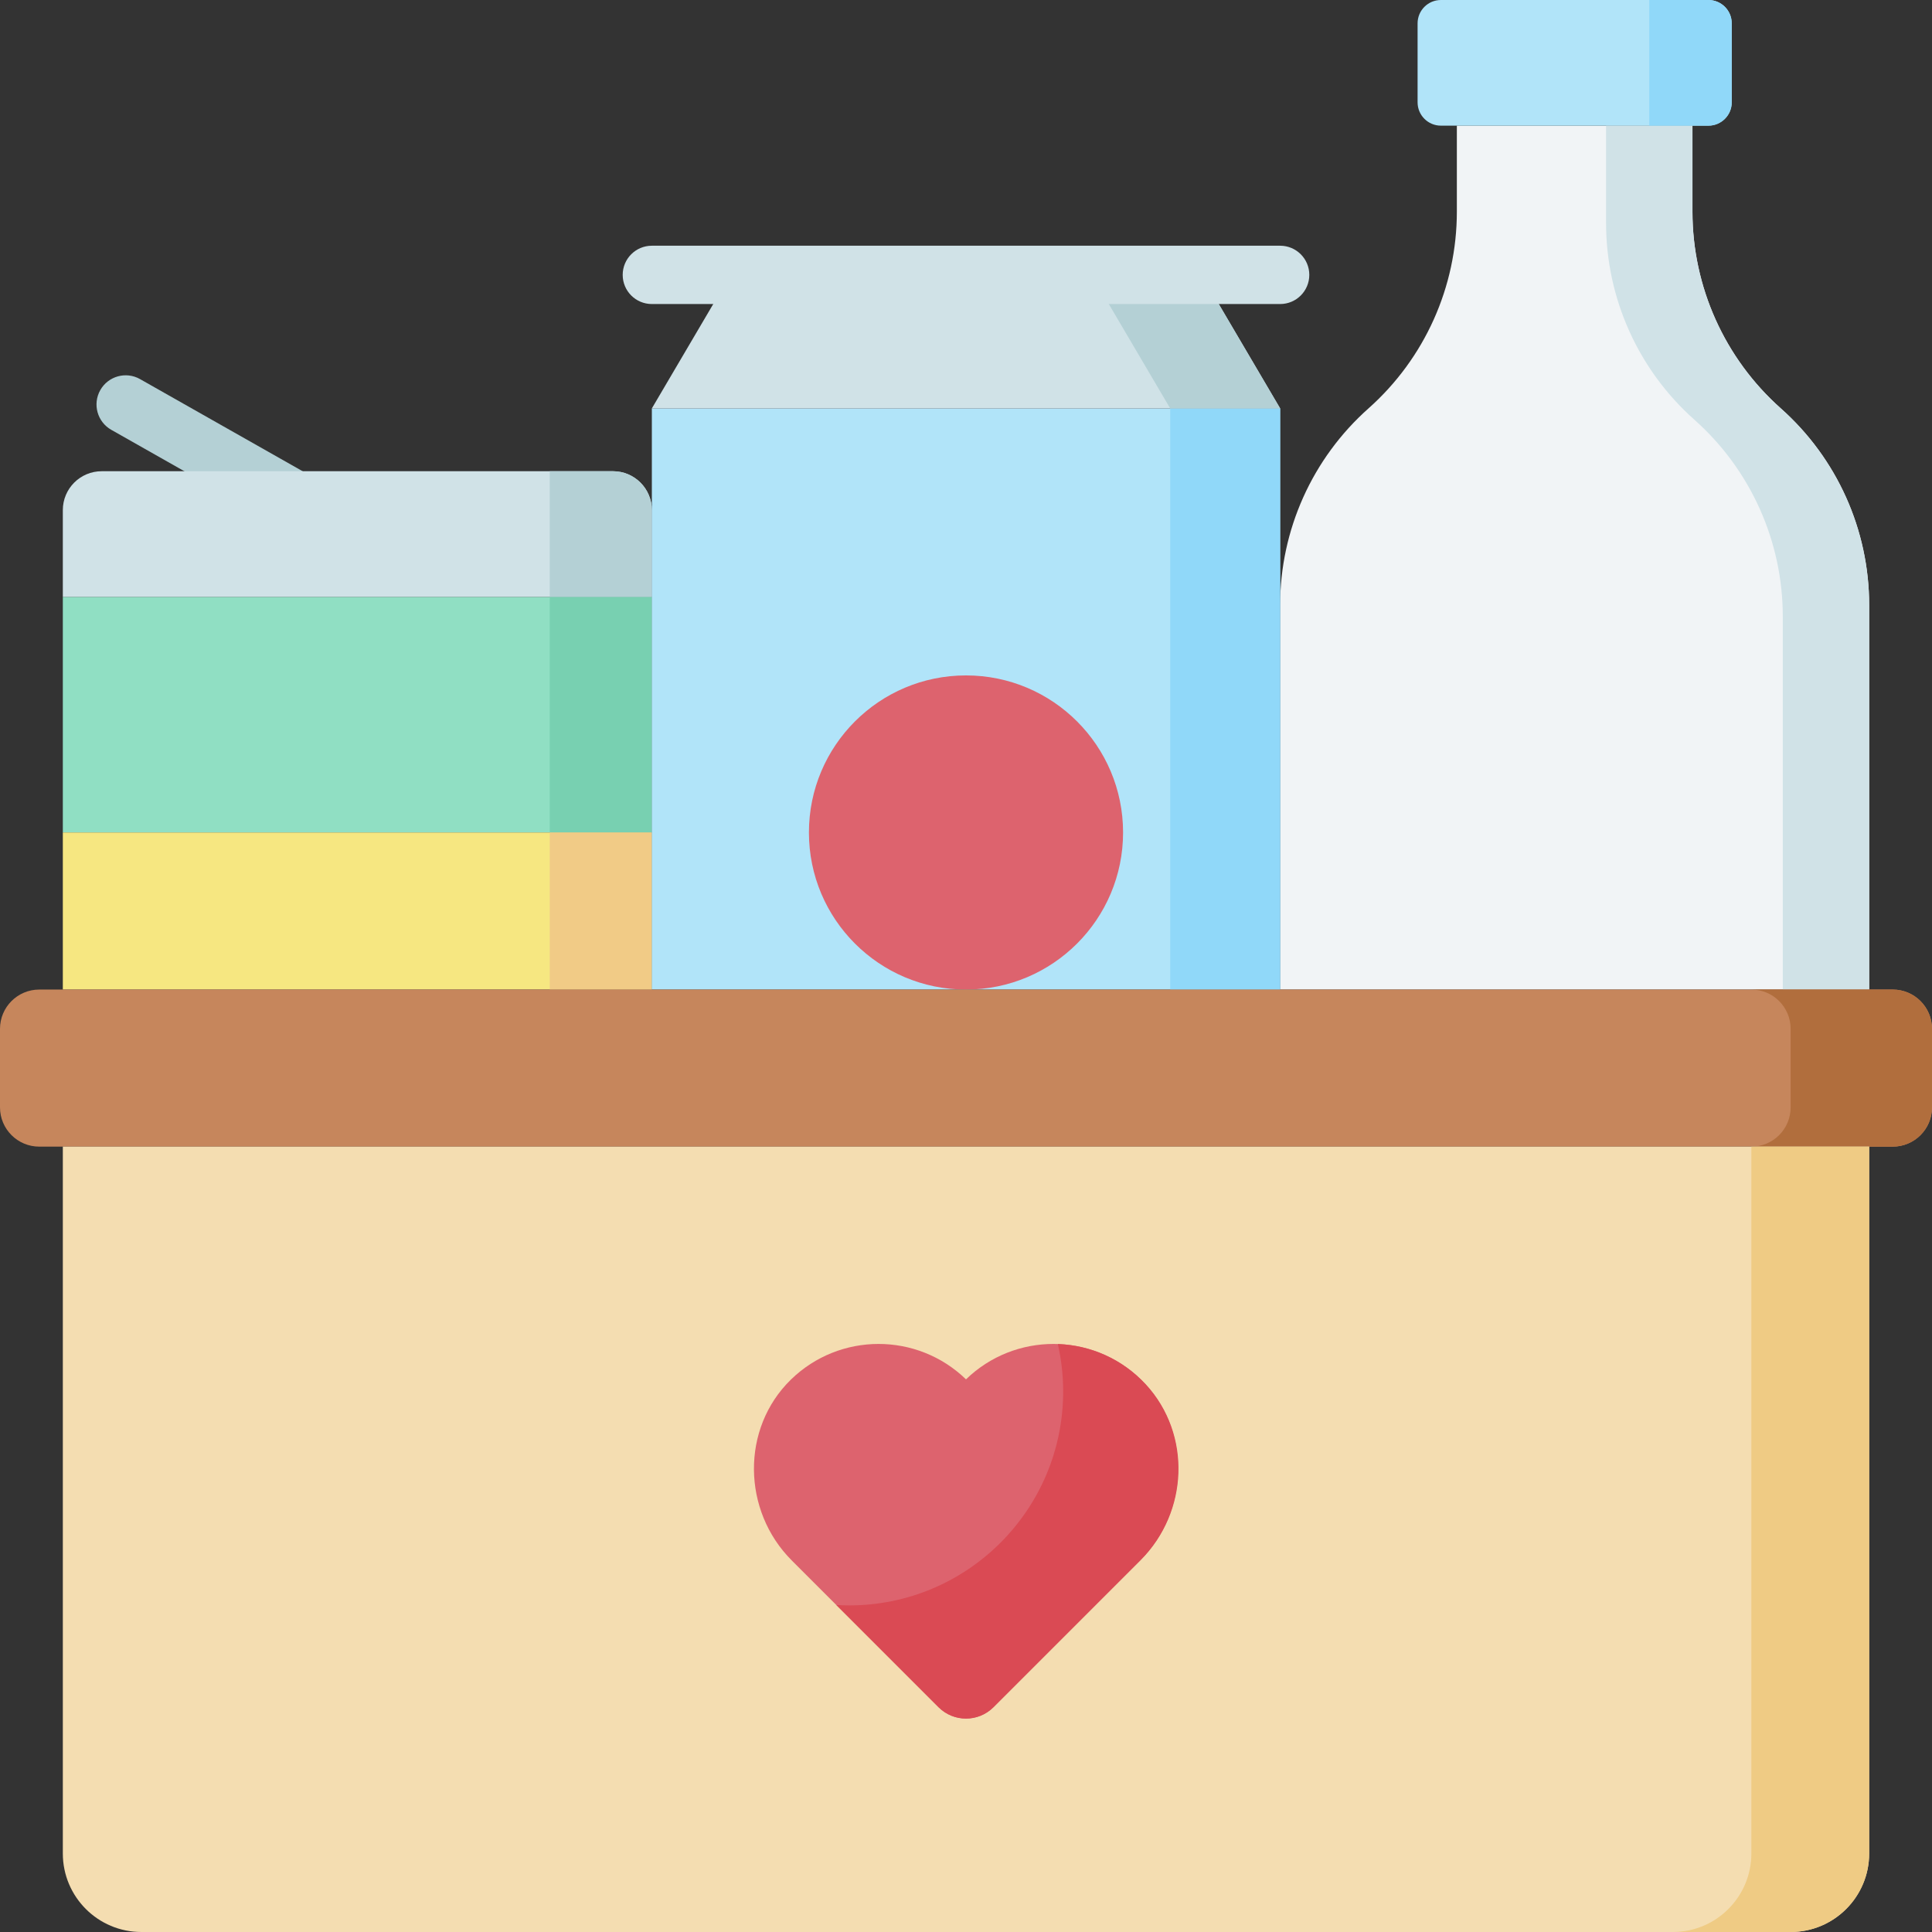 <svg id="Capa_1" enable-background="new 0 0 512 512" height="512" viewBox="0 0 512 512" width="512" xmlns="http://www.w3.org/2000/svg"><rect x="0" y="0" width="512" height="512" fill="#333333" stroke="none"/><g><g><path d="m77.511 139.971c-1.291 0-2.599-.324-3.802-1.006l-44.217-25.056c-3.713-2.104-5.017-6.819-2.913-10.532 2.104-3.712 6.818-5.017 10.531-2.913l44.217 25.056c3.713 2.104 5.017 6.819 2.913 10.532-1.422 2.51-4.037 3.919-6.729 3.919z" fill="#b4d0d5"/></g><path d="m448.52 56.087v-22.786h-62.439v22.786c0 19.927-8.521 38.902-23.415 52.141-14.893 13.239-23.415 32.214-23.415 52.141v101.876h156.099v-101.877c0-19.927-8.521-38.902-23.415-52.141-14.893-13.238-23.415-32.213-23.415-52.14z" fill="#f1f4f6"/><path d="m471.935 108.228c-14.893-13.239-23.415-32.214-23.415-52.141v-22.786h-22.894v25.8c0 19.927 8.521 38.902 23.415 52.141 14.893 13.239 23.415 32.214 23.415 52.141v98.862h22.894v-101.877c0-19.926-8.522-38.902-23.415-52.14z" fill="#d0e2e7"/><path d="m16.65 158.179h156.098v62.439h-156.098z" fill="#90dfc3"/><path d="m162.446 124.878h-135.494c-5.69 0-10.302 4.612-10.302 10.302v22.999h156.098v-22.999c0-5.69-4.612-10.302-10.302-10.302z" fill="#d0e2e7"/><path d="m16.65 220.618h156.098v41.626h-156.098z" fill="#f6e781"/><path d="m145.691 158.179h27.057v62.439h-27.057z" fill="#78d0b1"/><path d="m145.691 124.878v33.301h27.057v-22.999c0-5.69-4.612-10.302-10.302-10.302z" fill="#b4d0d5"/><path d="m145.691 220.618h27.057v41.626h-27.057z" fill="#f1cb86"/><g><path d="m172.748 108.228h166.504v154.016h-166.504z" fill="#b1e4f9"/><path d="m318.439 72.846h-124.878l-20.813 35.382h166.504z" fill="#d0e2e7"/><path d="m310.114 108.228h29.138v154.016h-29.138z" fill="#90d8f9"/><path d="m318.439 72.846h-29.138l20.813 35.382h29.138z" fill="#b4d0d5"/><circle cx="256" cy="220.618" fill="#dd636e" r="41.626"/></g><path d="m501.594 303.87h-491.187c-5.748 0-10.407-4.659-10.407-10.407v-20.813c0-5.747 4.659-10.407 10.407-10.407h491.187c5.747 0 10.406 4.659 10.406 10.407v20.813c0 5.748-4.659 10.407-10.406 10.407z" fill="#c6865c"/><path d="m501.594 262.244h-37.464c5.747 0 10.406 4.659 10.406 10.407v20.813c0 5.747-4.659 10.406-10.406 10.406h37.463c5.747 0 10.406-4.659 10.406-10.406v-20.814c.001-5.747-4.658-10.406-10.405-10.406z" fill="#b16e3d"/><path d="m474.537 512h-437.074c-11.495 0-20.813-9.318-20.813-20.813v-187.317h478.7v187.317c0 11.495-9.319 20.813-20.813 20.813z" fill="#f4ddb1"/><path d="m464.13 303.87v187.317c0 11.495-9.318 20.813-20.813 20.813h31.22c11.495 0 20.813-9.318 20.813-20.813v-187.317z" fill="#efcb84"/><g><path d="m302.387 365.593c-12.9-12.563-33.461-12.575-46.387-.052-12.925-12.523-33.486-12.511-46.387.052-13.299 12.951-12.923 34.807.203 47.933l38.899 38.899c4.023 4.023 10.546 4.023 14.569 0l38.899-38.899c13.127-13.126 13.502-34.982.204-47.933z" fill="#dd636e"/><path d="m303.641 366.881c-6.317-6.837-14.762-10.393-23.3-10.692.912 4.037 1.41 8.232 1.41 12.545 0 31.323-25.392 56.715-56.715 56.715-1.145 0-2.279-.044-3.407-.111l27.087 27.087c4.023 4.023 10.546 4.023 14.569 0l38.976-38.976c12.71-12.71 13.579-33.364 1.38-46.568z" fill="#da4a54"/></g><path d="m452.746 33.301h-70.89c-3.414 0-6.181-2.767-6.181-6.181v-20.939c0-3.414 2.767-6.181 6.181-6.181h70.89c3.414 0 6.181 2.767 6.181 6.181v20.939c0 3.413-2.768 6.181-6.181 6.181z" fill="#b1e4f9"/><path d="m437.073 0v33.301h15.673c3.414 0 6.181-2.767 6.181-6.181v-20.939c0-3.414-2.767-6.181-6.181-6.181z" fill="#90d8f9"/><g><path d="m339.253 80.572h-166.506c-4.268 0-7.726-3.459-7.726-7.726s3.459-7.726 7.726-7.726h166.505c4.268 0 7.726 3.459 7.726 7.726s-3.458 7.726-7.725 7.726z" fill="#d0e2e7"/></g></g></svg>